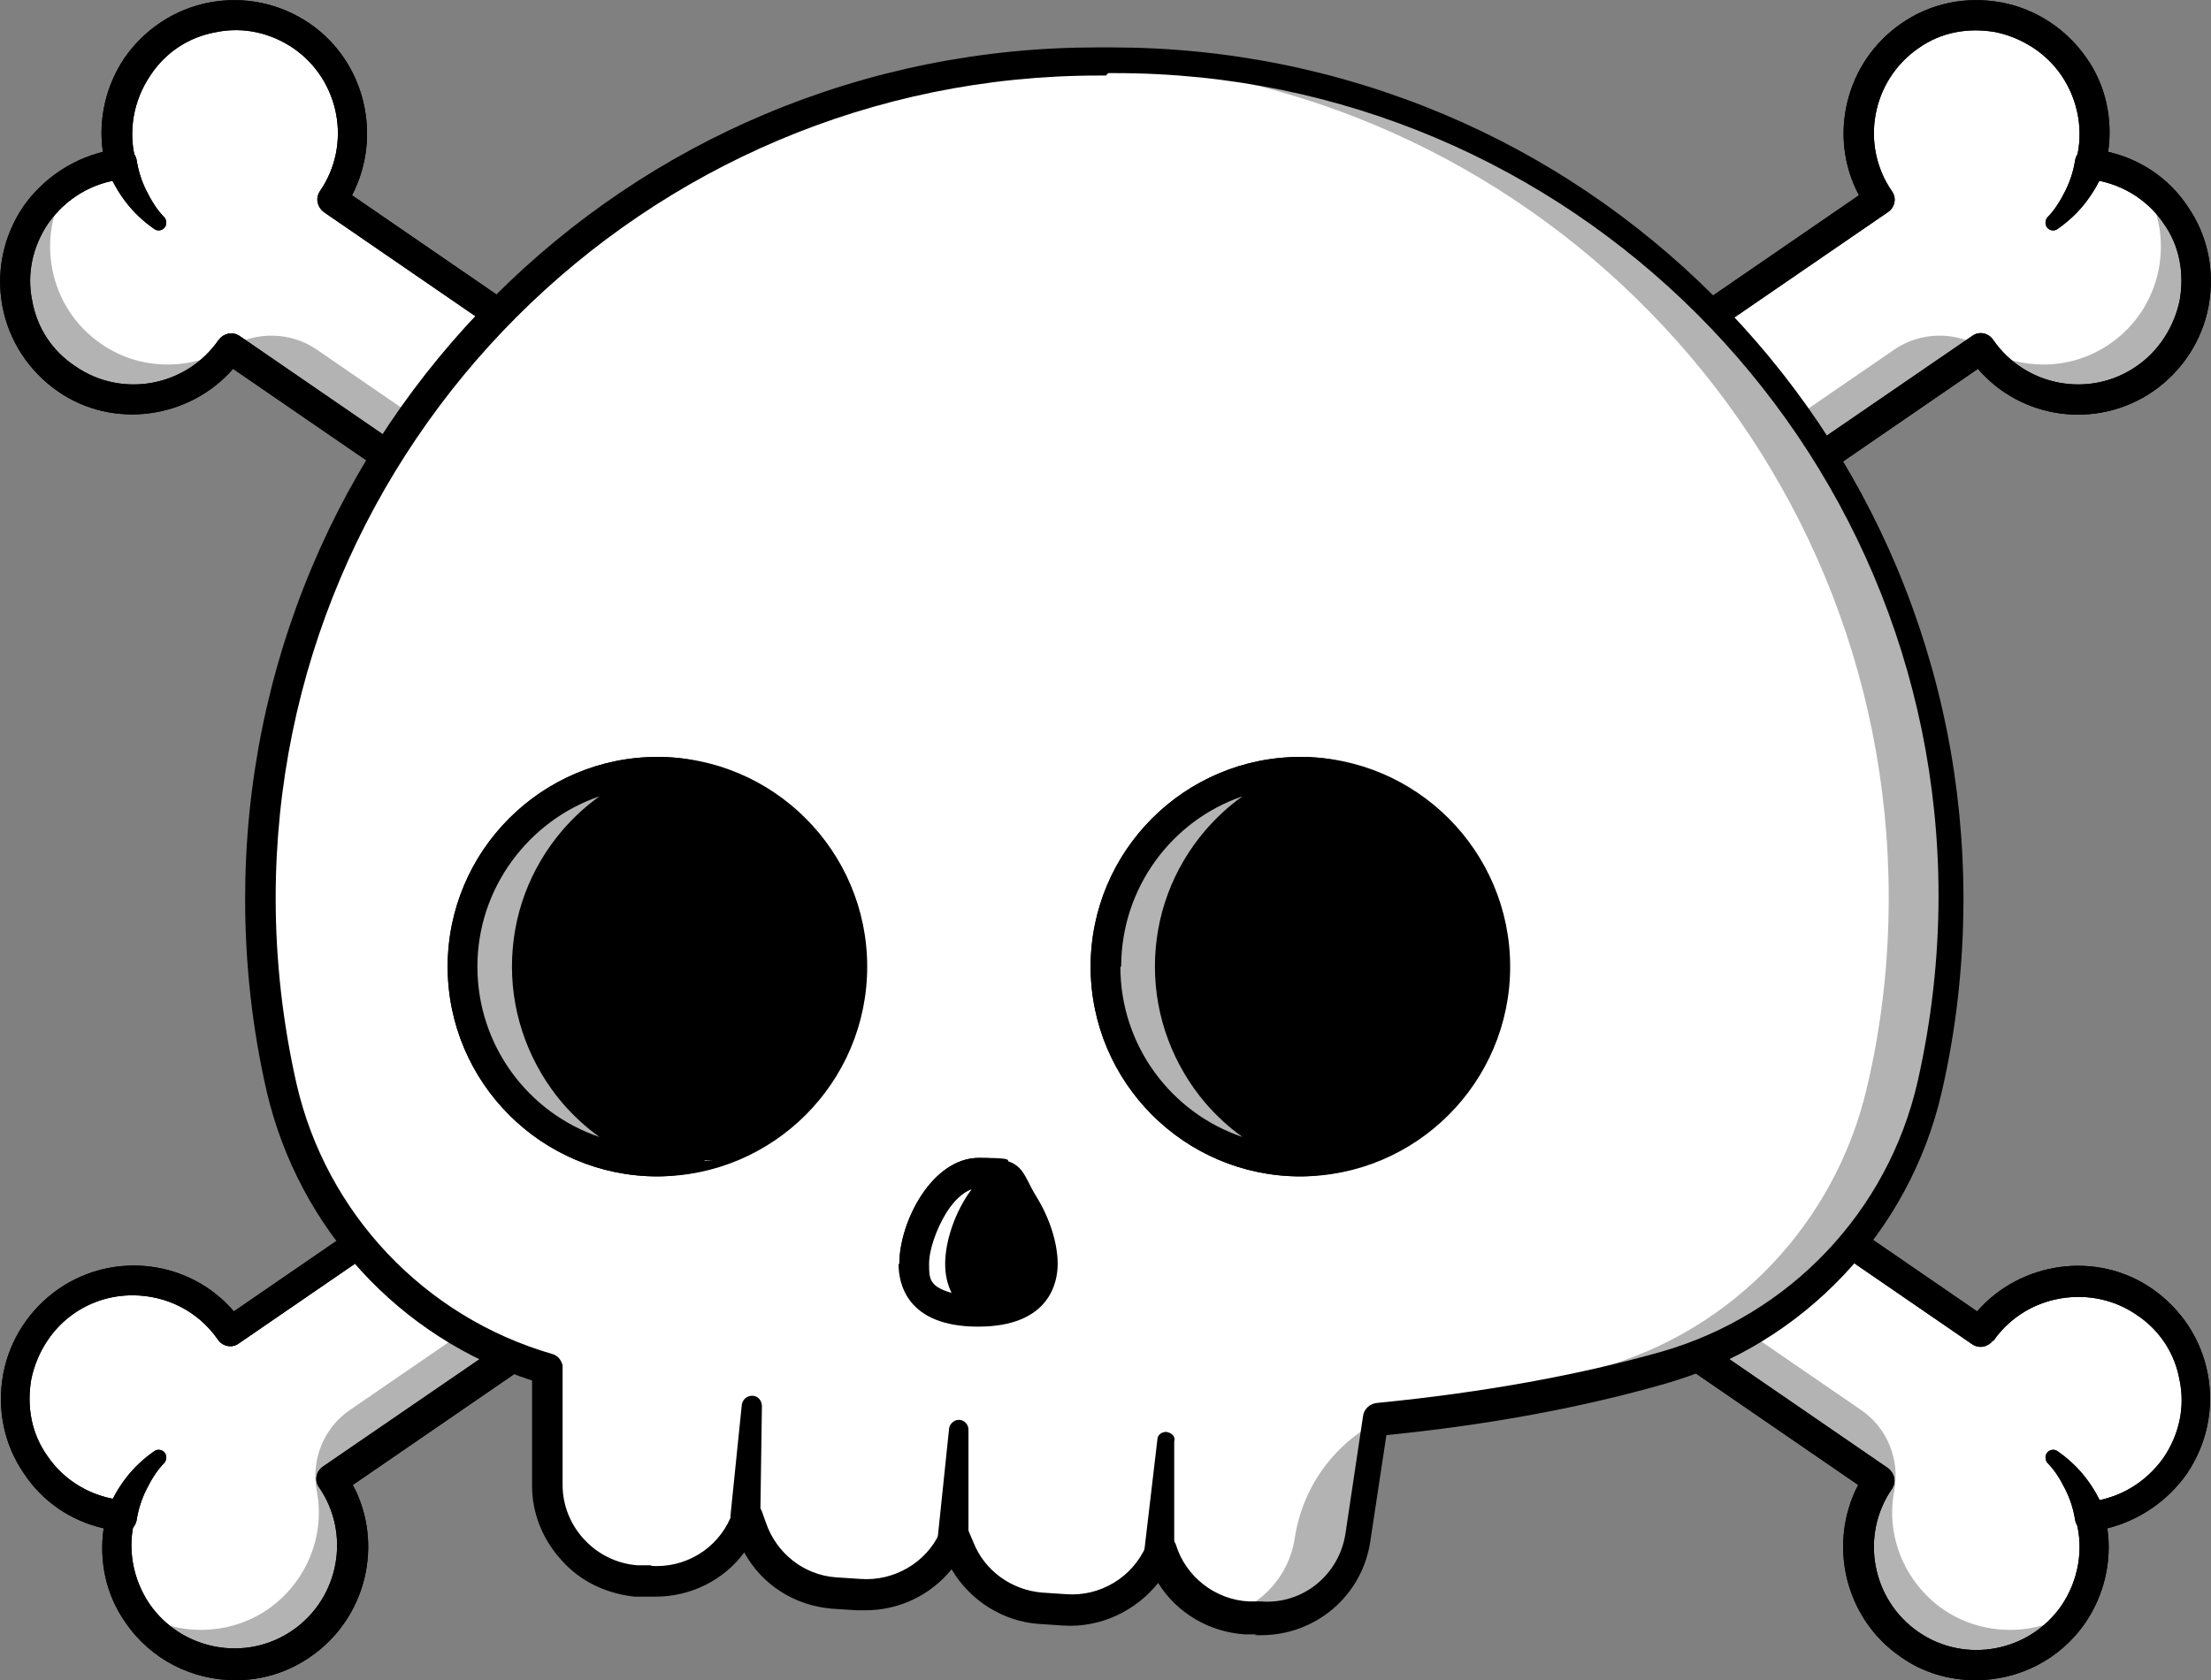 <?xml version="1.0" encoding="UTF-8"?>
<svg xmlns="http://www.w3.org/2000/svg" version="1.1" viewBox="0 0 275.1 209.1">
  <rect x="0" y="0" width="275.1" height="209.1" fill="#808080" stroke="none"/>
  <defs>
    <style>
      .cls-1 {
        fill: #fff;
      }

      .cls-2 {
        fill: #b3b3b3;
      }
    </style>
  </defs>
  <!-- Generator: Adobe Illustrator 28.7.3, SVG Export Plug-In . SVG Version: 1.2.0 Build 164)  -->
  <g>
    <g id="Capa_1">
      <g>
        <polygon points="137.7 7.5 137.7 7.5 137.5 7.5 137.7 7.5"/>
        <g>
          <path class="cls-1" d="M15.1,20.4c.8,2.8,2.4,5.4,4.7,7.4"/>
          <path class="cls-1" d="M237.6,204.6c6.7,4.6,15.8,2.9,20.4-3.8,2.5-3.7,3.2-8.2,2.1-12.2,4.1-.4,8.1-2.6,10.6-6.3,4.6-6.7,2.9-15.8-3.8-20.4-6.7-4.6-15.8-2.9-20.4,3.8L41.4,24.8c4.6-6.7,2.9-15.8-3.8-20.4C30.9-.1,21.7,1.5,17.1,8.2c-2.5,3.7-3.2,8.2-2.1,12.2-4.1.4-8.1,2.6-10.6,6.3-4.6,6.7-2.9,15.8,3.8,20.4,6.7,4.6,15.8,2.9,20.4-3.8l205.1,140.9c-4.6,6.7-2.9,15.8,3.8,20.4Z"/>
          <path class="cls-1" d="M260.1,188.7c-.8-2.8-2.4-5.4-4.7-7.4"/>
        </g>
        <path class="cls-2" d="M8.2,47.1c6.7,4.6,15.8,2.9,20.4-3.8l205.1,140.9c-4.6,6.7-2.9,15.8,3.8,20.4,6.7,4.6,15.8,2.9,20.4-3.8,0-.1.1-.2.2-.3-4.8,3.1-11.3,3.2-16.3-.2-4.9-3.4-7.2-9.3-6.1-14.8.7-3.9-.9-7.8-4.1-10L39.4,43.5c-3.2-2.2-7.5-2.3-10.8-.3-4.8,2.9-11.1,3-16-.4-6.6-4.5-8.3-13.5-4-20.1-1.6,1-3,2.4-4.1,4-4.6,6.7-2.9,15.8,3.8,20.4Z"/>
        <g>
          <path d="M13.3,20.9c.6,1.6,1.4,3,2.4,4.3,1,1.3,2.2,2.4,3.5,3.3.4.3,1,.2,1.3-.2.3-.4.2-.9,0-1.2h0c-1-1-1.7-2.2-2.3-3.4-.6-1.2-1-2.5-1.2-3.8-.2-1-1.1-1.7-2.1-1.6-1,.2-1.7,1.1-1.6,2.1,0,.1,0,.2,0,.4h0Z"/>
          <path d="M236.5,206.2h0c-7-4.8-9.1-14.1-5.3-21.4L29,45.9c-5.4,6.2-14.9,7.6-21.8,2.8-3.6-2.5-6.1-6.3-6.9-10.6-.8-4.3.1-8.7,2.6-12.4,2.4-3.4,5.9-5.8,9.9-6.8-.6-4.1.4-8.3,2.7-11.7,2.5-3.6,6.3-6.1,10.6-6.9,4.3-.8,8.7.1,12.4,2.6,7,4.8,9.1,14.1,5.3,21.4l202.2,138.9c5.4-6.2,14.9-7.6,21.8-2.8,3.6,2.5,6.1,6.3,6.9,10.6.8,4.3-.1,8.7-2.6,12.4-2.4,3.4-5.9,5.8-9.9,6.8.6,4.1-.4,8.3-2.7,11.7-3.2,4.7-8.4,7.2-13.7,7.2-3.2,0-6.5-.9-9.3-2.9ZM248,166.8c-.6.8-1.7,1.1-2.6.5L40.3,26.4c-.8-.6-1.1-1.7-.5-2.6,4-5.8,2.5-13.8-3.3-17.8-2.8-1.9-6.2-2.7-9.6-2-3.4.6-6.3,2.5-8.2,5.4-2.1,3.1-2.8,7-1.8,10.6.1.5,0,1.1-.3,1.5-.3.4-.8.7-1.3.8-3.8.4-7.1,2.4-9.3,5.5-1.9,2.8-2.7,6.2-2,9.6.6,3.4,2.5,6.3,5.4,8.2,5.8,4,13.8,2.5,17.8-3.3.6-.8,1.7-1.1,2.6-.5l205.1,140.9c.8.6,1.1,1.7.5,2.6-4,5.8-2.5,13.8,3.3,17.8h0c5.8,4,13.8,2.5,17.8-3.3,2.1-3.1,2.8-7,1.8-10.6-.1-.5,0-1.1.3-1.5.3-.4.8-.7,1.3-.8,3.8-.4,7.1-2.4,9.3-5.5,1.9-2.8,2.7-6.2,2-9.6-.6-3.4-2.5-6.3-5.4-8.2-2.2-1.5-4.7-2.2-7.2-2.2-4.1,0-8.1,1.9-10.6,5.5Z"/>
          <path d="M261.9,188.2c-.6-1.6-1.4-3-2.4-4.3-1-1.3-2.2-2.4-3.5-3.3-.4-.3-1-.2-1.3.2-.3.4-.2.9,0,1.2h0c1,1,1.7,2.2,2.3,3.4.6,1.2,1,2.5,1.2,3.8.2,1,1.1,1.7,2.1,1.6,1-.2,1.7-1.1,1.6-2.1,0-.1,0-.2,0-.4h0Z"/>
        </g>
        <g>
          <path d="M13.3,20.9c.6,1.6,1.4,3,2.4,4.3,1,1.3,2.2,2.4,3.5,3.3.4.3,1,.2,1.3-.2.3-.4.2-.9,0-1.2h0c-1-1-1.7-2.2-2.3-3.4-.6-1.2-1-2.5-1.2-3.8-.2-1-1.1-1.7-2.1-1.6-1,.2-1.7,1.1-1.6,2.1,0,.1,0,.2,0,.4h0Z"/>
          <path d="M236.5,206.2h0c-7-4.8-9.1-14.1-5.3-21.4L29,45.9c-5.4,6.2-14.9,7.6-21.8,2.8-3.6-2.5-6.1-6.3-6.9-10.6-.8-4.3.1-8.7,2.6-12.4,2.4-3.4,5.9-5.8,9.9-6.8-.6-4.1.4-8.3,2.7-11.7,2.5-3.6,6.3-6.1,10.6-6.9,4.3-.8,8.7.1,12.4,2.6,7,4.8,9.1,14.1,5.3,21.4l202.2,138.9c5.4-6.2,14.9-7.6,21.8-2.8,3.6,2.5,6.1,6.3,6.9,10.6.8,4.3-.1,8.7-2.6,12.4-2.4,3.4-5.9,5.8-9.9,6.8.6,4.1-.4,8.3-2.7,11.7-3.2,4.7-8.4,7.2-13.7,7.2-3.2,0-6.5-.9-9.3-2.9ZM248,166.8c-.6.8-1.7,1.1-2.6.5L40.3,26.4c-.8-.6-1.1-1.7-.5-2.6,4-5.8,2.5-13.8-3.3-17.8-2.8-1.9-6.2-2.7-9.6-2-3.4.6-6.3,2.5-8.2,5.4-2.1,3.1-2.8,7-1.8,10.6.1.5,0,1.1-.3,1.5-.3.4-.8.7-1.3.8-3.8.4-7.1,2.4-9.3,5.5-1.9,2.8-2.7,6.2-2,9.6.6,3.4,2.5,6.3,5.4,8.2,5.8,4,13.8,2.5,17.8-3.3.6-.8,1.7-1.1,2.6-.5l205.1,140.9c.8.6,1.1,1.7.5,2.6-4,5.8-2.5,13.8,3.3,17.8h0c5.8,4,13.8,2.5,17.8-3.3,2.1-3.1,2.8-7,1.8-10.6-.1-.5,0-1.1.3-1.5.3-.4.8-.7,1.3-.8,3.8-.4,7.1-2.4,9.3-5.5,1.9-2.8,2.7-6.2,2-9.6-.6-3.4-2.5-6.3-5.4-8.2-2.2-1.5-4.7-2.2-7.2-2.2-4.1,0-8.1,1.9-10.6,5.5Z"/>
          <path d="M261.9,188.2c-.6-1.6-1.4-3-2.4-4.3-1-1.3-2.2-2.4-3.5-3.3-.4-.3-1-.2-1.3.2-.3.4-.2.9,0,1.2h0c1,1,1.7,2.2,2.3,3.4.6,1.2,1,2.5,1.2,3.8.2,1,1.1,1.7,2.1,1.6,1-.2,1.7-1.1,1.6-2.1,0-.1,0-.2,0-.4h0Z"/>
        </g>
        <g>
          <path class="cls-1" d="M255.4,27.8c2.3-2,3.9-4.6,4.7-7.4"/>
          <path class="cls-1" d="M37.6,204.6c-6.7,4.6-15.8,2.9-20.4-3.8-2.5-3.7-3.2-8.2-2.1-12.2-4.1-.4-8.1-2.6-10.6-6.3-4.6-6.7-2.9-15.8,3.8-20.4,6.7-4.6,15.8-2.9,20.4,3.8L233.7,24.8c-4.6-6.7-2.9-15.8,3.8-20.4,6.7-4.6,15.8-2.9,20.4,3.8,2.5,3.7,3.2,8.2,2.1,12.2,4.1.4,8.1,2.6,10.6,6.3,4.6,6.7,2.9,15.8-3.8,20.4-6.7,4.6-15.8,2.9-20.4-3.8L41.4,184.2c4.6,6.7,2.9,15.8-3.8,20.4Z"/>
          <path class="cls-1" d="M19.8,181.3c-2.3,2-3.9,4.6-4.7,7.4"/>
        </g>
        <path class="cls-2" d="M266.9,47.1c-6.7,4.6-15.8,2.9-20.4-3.8L41.4,184.2c4.6,6.7,2.9,15.8-3.8,20.4-6.7,4.6-15.8,2.9-20.4-3.8,0-.1-.1-.2-.2-.3,4.8,3.1,11.3,3.2,16.3-.2,4.9-3.4,7.2-9.3,6.1-14.8-.7-3.9.9-7.8,4.1-10L235.7,43.5c3.2-2.2,7.5-2.3,10.8-.3,4.8,2.9,11.1,3,16-.4,6.6-4.5,8.3-13.5,4-20.1,1.6,1,3,2.4,4.1,4,4.6,6.7,2.9,15.8-3.8,20.4Z"/>
        <g>
          <path d="M261.9,20.9c-.6,1.6-1.4,3-2.4,4.3-1,1.3-2.2,2.4-3.5,3.3-.4.3-1,.2-1.3-.2-.3-.4-.2-.9,0-1.2h0c1-1,1.7-2.2,2.3-3.4.6-1.2,1-2.5,1.2-3.8.2-1,1.1-1.7,2.1-1.6,1,.2,1.7,1.1,1.6,2.1,0,.1,0,.2,0,.4h0Z"/>
          <path d="M29.3,209.1c-5.3,0-10.5-2.5-13.7-7.2-2.4-3.4-3.3-7.6-2.7-11.7-4-.9-7.6-3.3-9.9-6.8-2.5-3.6-3.4-8-2.6-12.4.8-4.3,3.3-8.1,6.9-10.6,7-4.8,16.4-3.5,21.8,2.8L231.3,24.3c-3.9-7.3-1.7-16.6,5.3-21.4,3.6-2.5,8-3.4,12.4-2.6,4.3.8,8.1,3.3,10.6,6.9,2.4,3.4,3.3,7.6,2.7,11.7,4,.9,7.6,3.3,9.9,6.8,2.5,3.6,3.4,8,2.6,12.4-.8,4.3-3.3,8.1-6.9,10.6-7,4.8-16.4,3.5-21.8-2.8L43.9,184.8c3.9,7.3,1.7,16.6-5.3,21.4h0c-2.9,2-6.1,2.9-9.3,2.9ZM16.5,161.2c-2.5,0-5,.7-7.2,2.2-2.8,1.9-4.7,4.9-5.4,8.2-.6,3.4,0,6.8,2,9.6,2.1,3.1,5.5,5.1,9.3,5.5.5,0,1,.3,1.3.8.3.4.4,1,.3,1.5-1,3.6-.3,7.5,1.8,10.6,4,5.8,12,7.3,17.8,3.3h0c5.8-4,7.3-12,3.3-17.8-.6-.8-.4-2,.5-2.6L245.4,41.8c.8-.6,2-.4,2.6.5,4,5.8,12,7.3,17.8,3.3,2.8-1.9,4.7-4.9,5.4-8.2.6-3.4,0-6.8-2-9.6-2.1-3.1-5.5-5.1-9.3-5.5-.5,0-1-.3-1.3-.8-.3-.4-.4-1-.3-1.5,1-3.6.3-7.5-1.8-10.6-1.9-2.8-4.9-4.7-8.2-5.4-3.4-.6-6.8,0-9.6,2-5.8,4-7.3,12-3.3,17.8.6.8.4,2-.5,2.6L29.7,167.2c-.8.6-2,.4-2.6-.5-2.5-3.6-6.5-5.5-10.6-5.5Z"/>
          <path d="M13.3,188.2c.6-1.6,1.4-3,2.4-4.3,1-1.3,2.2-2.4,3.5-3.3.4-.3,1-.2,1.3.2.3.4.2.9,0,1.2h0c-1,1-1.7,2.2-2.3,3.4-.6,1.2-1,2.5-1.2,3.8-.2,1-1.1,1.7-2.1,1.6-1-.2-1.7-1.1-1.6-2.1,0-.1,0-.2,0-.4h0Z"/>
        </g>
        <g>
          <path d="M261.9,20.9c-.6,1.6-1.4,3-2.4,4.3-1,1.3-2.2,2.4-3.5,3.3-.4.3-1,.2-1.3-.2-.3-.4-.2-.9,0-1.2h0c1-1,1.7-2.2,2.3-3.4.6-1.2,1-2.5,1.2-3.8.2-1,1.1-1.7,2.1-1.6,1,.2,1.7,1.1,1.6,2.1,0,.1,0,.2,0,.4h0Z"/>
          <path d="M29.3,209.1c-5.3,0-10.5-2.5-13.7-7.2-2.4-3.4-3.3-7.6-2.7-11.7-4-.9-7.6-3.3-9.9-6.8-2.5-3.6-3.4-8-2.6-12.4.8-4.3,3.3-8.1,6.9-10.6,7-4.8,16.4-3.5,21.8,2.8L231.3,24.3c-3.9-7.3-1.7-16.6,5.3-21.4,3.6-2.5,8-3.4,12.4-2.6,4.3.8,8.1,3.3,10.6,6.9,2.4,3.4,3.3,7.6,2.7,11.7,4,.9,7.6,3.3,9.9,6.8,2.5,3.6,3.4,8,2.6,12.4-.8,4.3-3.3,8.1-6.9,10.6-7,4.8-16.4,3.5-21.8-2.8L43.9,184.8c3.9,7.3,1.7,16.6-5.3,21.4h0c-2.9,2-6.1,2.9-9.3,2.9ZM16.5,161.2c-2.5,0-5,.7-7.2,2.2-2.8,1.9-4.7,4.9-5.4,8.2-.6,3.4,0,6.8,2,9.6,2.1,3.1,5.5,5.1,9.3,5.5.5,0,1,.3,1.3.8.3.4.4,1,.3,1.5-1,3.6-.3,7.5,1.8,10.6,4,5.8,12,7.3,17.8,3.3h0c5.8-4,7.3-12,3.3-17.8-.6-.8-.4-2,.5-2.6L245.4,41.8c.8-.6,2-.4,2.6.5,4,5.8,12,7.3,17.8,3.3,2.8-1.9,4.7-4.9,5.4-8.2.6-3.4,0-6.8-2-9.6-2.1-3.1-5.5-5.1-9.3-5.5-.5,0-1-.3-1.3-.8-.3-.4-.4-1-.3-1.5,1-3.6.3-7.5-1.8-10.6-1.9-2.8-4.9-4.7-8.2-5.4-3.4-.6-6.8,0-9.6,2-5.8,4-7.3,12-3.3,17.8.6.8.4,2-.5,2.6L29.7,167.2c-.8.6-2,.4-2.6-.5-2.5-3.6-6.5-5.5-10.6-5.5Z"/>
          <path d="M13.3,188.2c.6-1.6,1.4-3,2.4-4.3,1-1.3,2.2-2.4,3.5-3.3.4-.3,1-.2,1.3.2.3.4.2.9,0,1.2h0c-1,1-1.7,2.2-2.3,3.4-.6,1.2-1,2.5-1.2,3.8-.2,1-1.1,1.7-2.1,1.6-1-.2-1.7-1.1-1.6-2.1,0-.1,0-.2,0-.4h0Z"/>
        </g>
        <path class="cls-1" d="M32.4,111.8c0,8.1.9,16,2.7,23.6,3.9,16.8,16.5,30.2,33.1,34.9h0s0,14.5,0,14.5c0,6.2,4.8,11.4,11,11.9h1.6c.3.1.6.2.9.2,5.1,0,9.6-3.2,11.3-8.1l.5,1.4c1.5,4.5,5.6,7.7,10.4,8.1l3.1.2c4.9.4,9.5-2.3,11.7-6.7l.2-.4.6,1.4c1.7,4.2,5.7,7.1,10.2,7.4l3,.2c5,.3,9.7-2.5,11.7-7.1l.2-.4h0c1.4,4.8,5.7,8.2,10.7,8.4h1.5c6.1.4,11.5-3.9,12.4-10l2.2-14.7c15.2-1.5,26.9-3.9,35.8-6.5,16.6-4.8,29.2-18.2,33.1-34.9,1.7-7.6,2.7-15.5,2.7-23.6,0-57.6-46.7-104.3-104.3-104.3-.3,0-.6,0-.9,0-.3,0-.6,0-.9,0-57.6,0-104.3,46.7-104.3,104.3Z"/>
        <path class="cls-2" d="M152.7,201.1c.7.2,1.5.3,2.3.4h1.5c6.1.4,11.5-3.9,12.4-10l2.2-14.7c15.2-1.5,26.9-3.9,35.8-6.5,16.6-4.8,29.2-18.2,33.1-34.9,1.7-7.6,2.7-15.5,2.7-23.6,0-57.6-46.7-104.3-104.3-104.3-.3,0-.6,0-.9,0-.3,0-.6,0-.9,0-1,0-2,0-2.9,0,56.2,1.6,101.3,47.6,101.3,104.2,0,8.1-.9,16-2.7,23.6-3.9,16.8-16.5,30.2-33.1,34.9-5.9,1.7-13.1,3.3-21.7,4.7-8.5,1.3-15.1,8-16.4,16.5h0c-.7,4.7-4.1,8.4-8.5,9.6Z"/>
        <path d="M156.4,203.4h-1.5c-4.5-.3-8.5-2.7-10.8-6.4-2.8,3.5-7.2,5.6-11.8,5.3l-3-.2c-4.5-.3-8.6-2.9-10.9-6.8-2.6,3.2-6.5,5.1-10.7,5.1-.3,0-.7,0-1.1,0l-3.1-.2c-4.7-.4-8.7-3-10.9-7-2.5,3.4-6.6,5.5-11,5.5-.4,0-.7,0-1.1,0h-1.6c-3.5-.4-6.7-1.9-9-4.5-2.4-2.6-3.7-5.9-3.7-9.3v-13.1c-16.5-5.3-29-18.9-33-35.9-1.8-7.8-2.7-15.9-2.7-24,0-14.3,2.8-28.2,8.3-41.3,5.3-12.6,13-24,22.7-33.7,9.7-9.7,21.1-17.4,33.7-22.7,13.1-5.5,27-8.3,41.3-8.3.3,0,.6,0,.9,0,.3,0,.6,0,.9,0,14.3,0,28.2,2.8,41.3,8.3,12.6,5.3,24,13,33.7,22.7,9.7,9.7,17.4,21.1,22.7,33.7,5.5,13.1,8.3,27,8.3,41.3,0,8.1-.9,16.2-2.7,24-4,17.4-17.2,31.4-34.4,36.3-10.1,2.9-21.7,5.1-34.7,6.4l-2,13.2c-1,6.8-6.8,11.7-13.6,11.7-.3,0-.5,0-.8,0ZM137.6,9.4s0,0,0,0c-.3,0-.6,0-.9,0-56.5,0-102.4,45.9-102.4,102.4,0,7.8.9,15.6,2.6,23.1,3.7,16.1,15.9,29,31.8,33.6.7.2,1.1.7,1.3,1.4,0,.3,0,.6,0,.8v14.1c0,5.2,4.1,9.6,9.3,10h1.6c.2.1.5.1.8.1,4.3,0,8.1-2.7,9.5-6.8.3-.8,1-1.3,1.8-1.3h0c.8,0,1.5.5,1.8,1.3l.5,1.4c1.3,3.8,4.7,6.5,8.7,6.8l3.1.2c4.1.3,8.1-2,9.8-5.7l.2-.4c.3-.7,1-1.1,1.7-1.1.7,0,1.4.5,1.7,1.2l.6,1.4c1.4,3.6,4.8,6,8.6,6.3l3,.2c4.2.3,8.2-2.1,9.9-6l.2-.4c.3-.7,1-1.1,1.8-1.1.8,0,1.4.6,1.7,1.3,0,0,0,0,0,0,1.2,4,4.9,6.9,9.1,7.1h1.5c5.2.4,9.7-3.3,10.5-8.4l2.2-14.7c.1-.8.8-1.5,1.7-1.6,13.3-1.3,25.3-3.5,35.5-6.4,15.9-4.6,28.1-17.4,31.8-33.6,1.7-7.5,2.6-15.3,2.6-23.1,0-56.5-45.9-102.4-102.4-102.4-.3,0-.6,0-.9,0Z"/>
        <path d="M146.1,193.1v-13.7c.2-.6-.3-1.1-1-1.2-.6,0-1.1.4-1.1,1l-1.6,13.6c-.1,1,.6,1.9,1.6,2.1,1,.1,1.9-.6,2.1-1.6,0,0,0-.1,0-.2Z"/>
        <path d="M120.5,191.4v-13.5c0-.6-.5-1.2-1.2-1.2-.6,0-1.1.5-1.2,1l-1.4,13.4c-.1,1,.6,1.9,1.7,2,1,.1,1.9-.6,2-1.7,0,0,0-.1,0-.2Z"/>
        <path d="M94.6,188.8l.2-13.8c0-.7-.5-1.3-1.2-1.3-.7,0-1.2.5-1.3,1.1l-1.4,13.7c-.1,1,.6,1.9,1.7,2,1,.1,1.9-.6,2-1.7,0,0,0-.1,0-.2Z"/>
        <g>
          <g>
            <circle cx="81.8" cy="120.3" r="24.2" transform="translate(-18.2 14.7) rotate(-9.2)"/>
            <path d="M55.7,120.3c0-14.4,11.7-26.1,26.1-26.1,14.4,0,26.1,11.7,26.1,26.1,0,14.4-11.7,26.1-26.1,26.1-14.4,0-26.1-11.7-26.1-26.1ZM59.4,120.3c0,12.3,10,22.4,22.4,22.4,12.3,0,22.4-10,22.4-22.4,0-12.3-10-22.4-22.4-22.4-12.3,0-22.4,10-22.4,22.4Z"/>
          </g>
          <g>
            <circle cx="161.8" cy="120.3" r="24.2"/>
            <path d="M135.7,120.3c0-14.4,11.7-26.1,26.1-26.1,14.4,0,26.1,11.7,26.1,26.1,0,14.4-11.7,26.1-26.1,26.1-14.4,0-26.1-11.7-26.1-26.1ZM139.4,120.3c0,12.3,10,22.4,22.4,22.4,12.3,0,22.4-10,22.4-22.4,0-12.3-10-22.4-22.4-22.4-12.3,0-22.4,10-22.4,22.4Z"/>
          </g>
        </g>
        <g>
          <g>
            <path class="cls-2" d="M57.6,120.3c0,13.4,10.9,24.2,24.2,24.2s2.7-.1,4-.3c-11.5-1.9-20.2-11.9-20.2-23.9s8.8-22,20.2-23.9c-1.3-.2-2.6-.3-4-.3-13.4,0-24.2,10.9-24.2,24.2Z"/>
            <path d="M55.7,120.3c0-14.4,11.7-26.1,26.1-26.1,1.4,0,2.9.1,4.3.4.9.1,1.6.9,1.6,1.8,0,.9-.7,1.7-1.6,1.8-10.8,1.8-18.7,11.1-18.7,22.1,0,11,7.9,20.3,18.7,22.1.9.1,1.6.9,1.6,1.8,0,.9-.7,1.7-1.6,1.8-1.4.2-2.9.4-4.3.4-14.4,0-26.1-11.7-26.1-26.1ZM59.4,120.3c0,9.8,6.3,18.2,15.2,21.2-1.7-1.2-3.2-2.6-4.6-4.2-4-4.7-6.3-10.7-6.3-17s2.2-12.2,6.3-17c1.4-1.6,2.9-3,4.6-4.2-8.8,3-15.2,11.4-15.2,21.2Z"/>
          </g>
          <g>
            <path class="cls-2" d="M137.6,120.3c0,13.4,10.9,24.2,24.2,24.2,1.4,0,2.7-.1,4-.3-11.5-1.9-20.2-11.9-20.2-23.9s8.8-22,20.2-23.9c-1.3-.2-2.6-.3-4-.3-13.4,0-24.2,10.9-24.2,24.2Z"/>
            <path d="M135.7,120.3c0-14.4,11.7-26.1,26.1-26.1,1.4,0,2.9.1,4.3.4.9.1,1.6.9,1.6,1.8,0,.9-.7,1.7-1.6,1.8-10.8,1.8-18.7,11.1-18.7,22.1,0,11,7.9,20.3,18.7,22.1.9.1,1.6.9,1.6,1.8,0,.9-.7,1.7-1.6,1.8-1.4.2-2.9.4-4.3.4-14.4,0-26.1-11.7-26.1-26.1ZM139.4,120.3c0,9.8,6.3,18.2,15.2,21.2-1.7-1.2-3.2-2.6-4.6-4.2-4-4.7-6.3-10.7-6.3-17s2.2-12.2,6.3-17c1.4-1.6,2.9-3,4.6-4.2-8.8,3-15.1,11.4-15.1,21.2Z"/>
          </g>
        </g>
        <g>
          <path d="M113.8,157.3c0,4.4,3.6,5.9,8,5.9s8-1.5,8-5.9-3.6-11.3-8-11.3-8,6.9-8,11.3Z"/>
          <path d="M111.9,157.3c0-5.3,4.1-13.2,9.9-13.2s5.2,1.7,7.2,4.9c1.6,2.6,2.6,5.7,2.6,8.3,0,2.3-1,7.8-9.9,7.8s-9.9-5.4-9.9-7.8ZM117.7,151c-1.2,2-2.1,4.5-2.1,6.3s0,4,6.2,4c6.2,0,6.2-2.9,6.2-4,0-3.9-3.2-9.5-6.2-9.5s-2.8,1.1-4.1,3.1Z"/>
        </g>
        <g>
          <path class="cls-1" d="M113.8,157.3c0,4.4,3.6,5.9,8,5.9,1,0,2,0,2.8-.2-3-.6-5.2-2.2-5.2-5.7s2.1-8.3,5.2-10.4c-.9-.6-1.8-1-2.8-1-4.4,0-8,6.9-8,11.3Z"/>
          <path d="M111.9,157.3c0-5.3,4.1-13.2,9.9-13.2s2.6.4,3.9,1.3c.5.3.8.9.8,1.5,0,.6-.3,1.2-.8,1.5-2.5,1.7-4.4,6.1-4.4,8.8,0,1.5.4,3.2,3.7,3.8.9.2,1.5.9,1.5,1.8s-.6,1.7-1.5,1.8c-1,.2-2,.3-3.2.3-8.9,0-9.9-5.4-9.9-7.8ZM117.7,151c-1.2,2-2.1,4.5-2.1,6.3s0,2.8,2.8,3.6c-.5-1-.8-2.2-.8-3.6,0-2.8,1.2-6.5,3.3-9.3-1.1.4-2.2,1.4-3.2,3Z"/>
        </g>
      </g>
    </g>
  </g>
</svg>